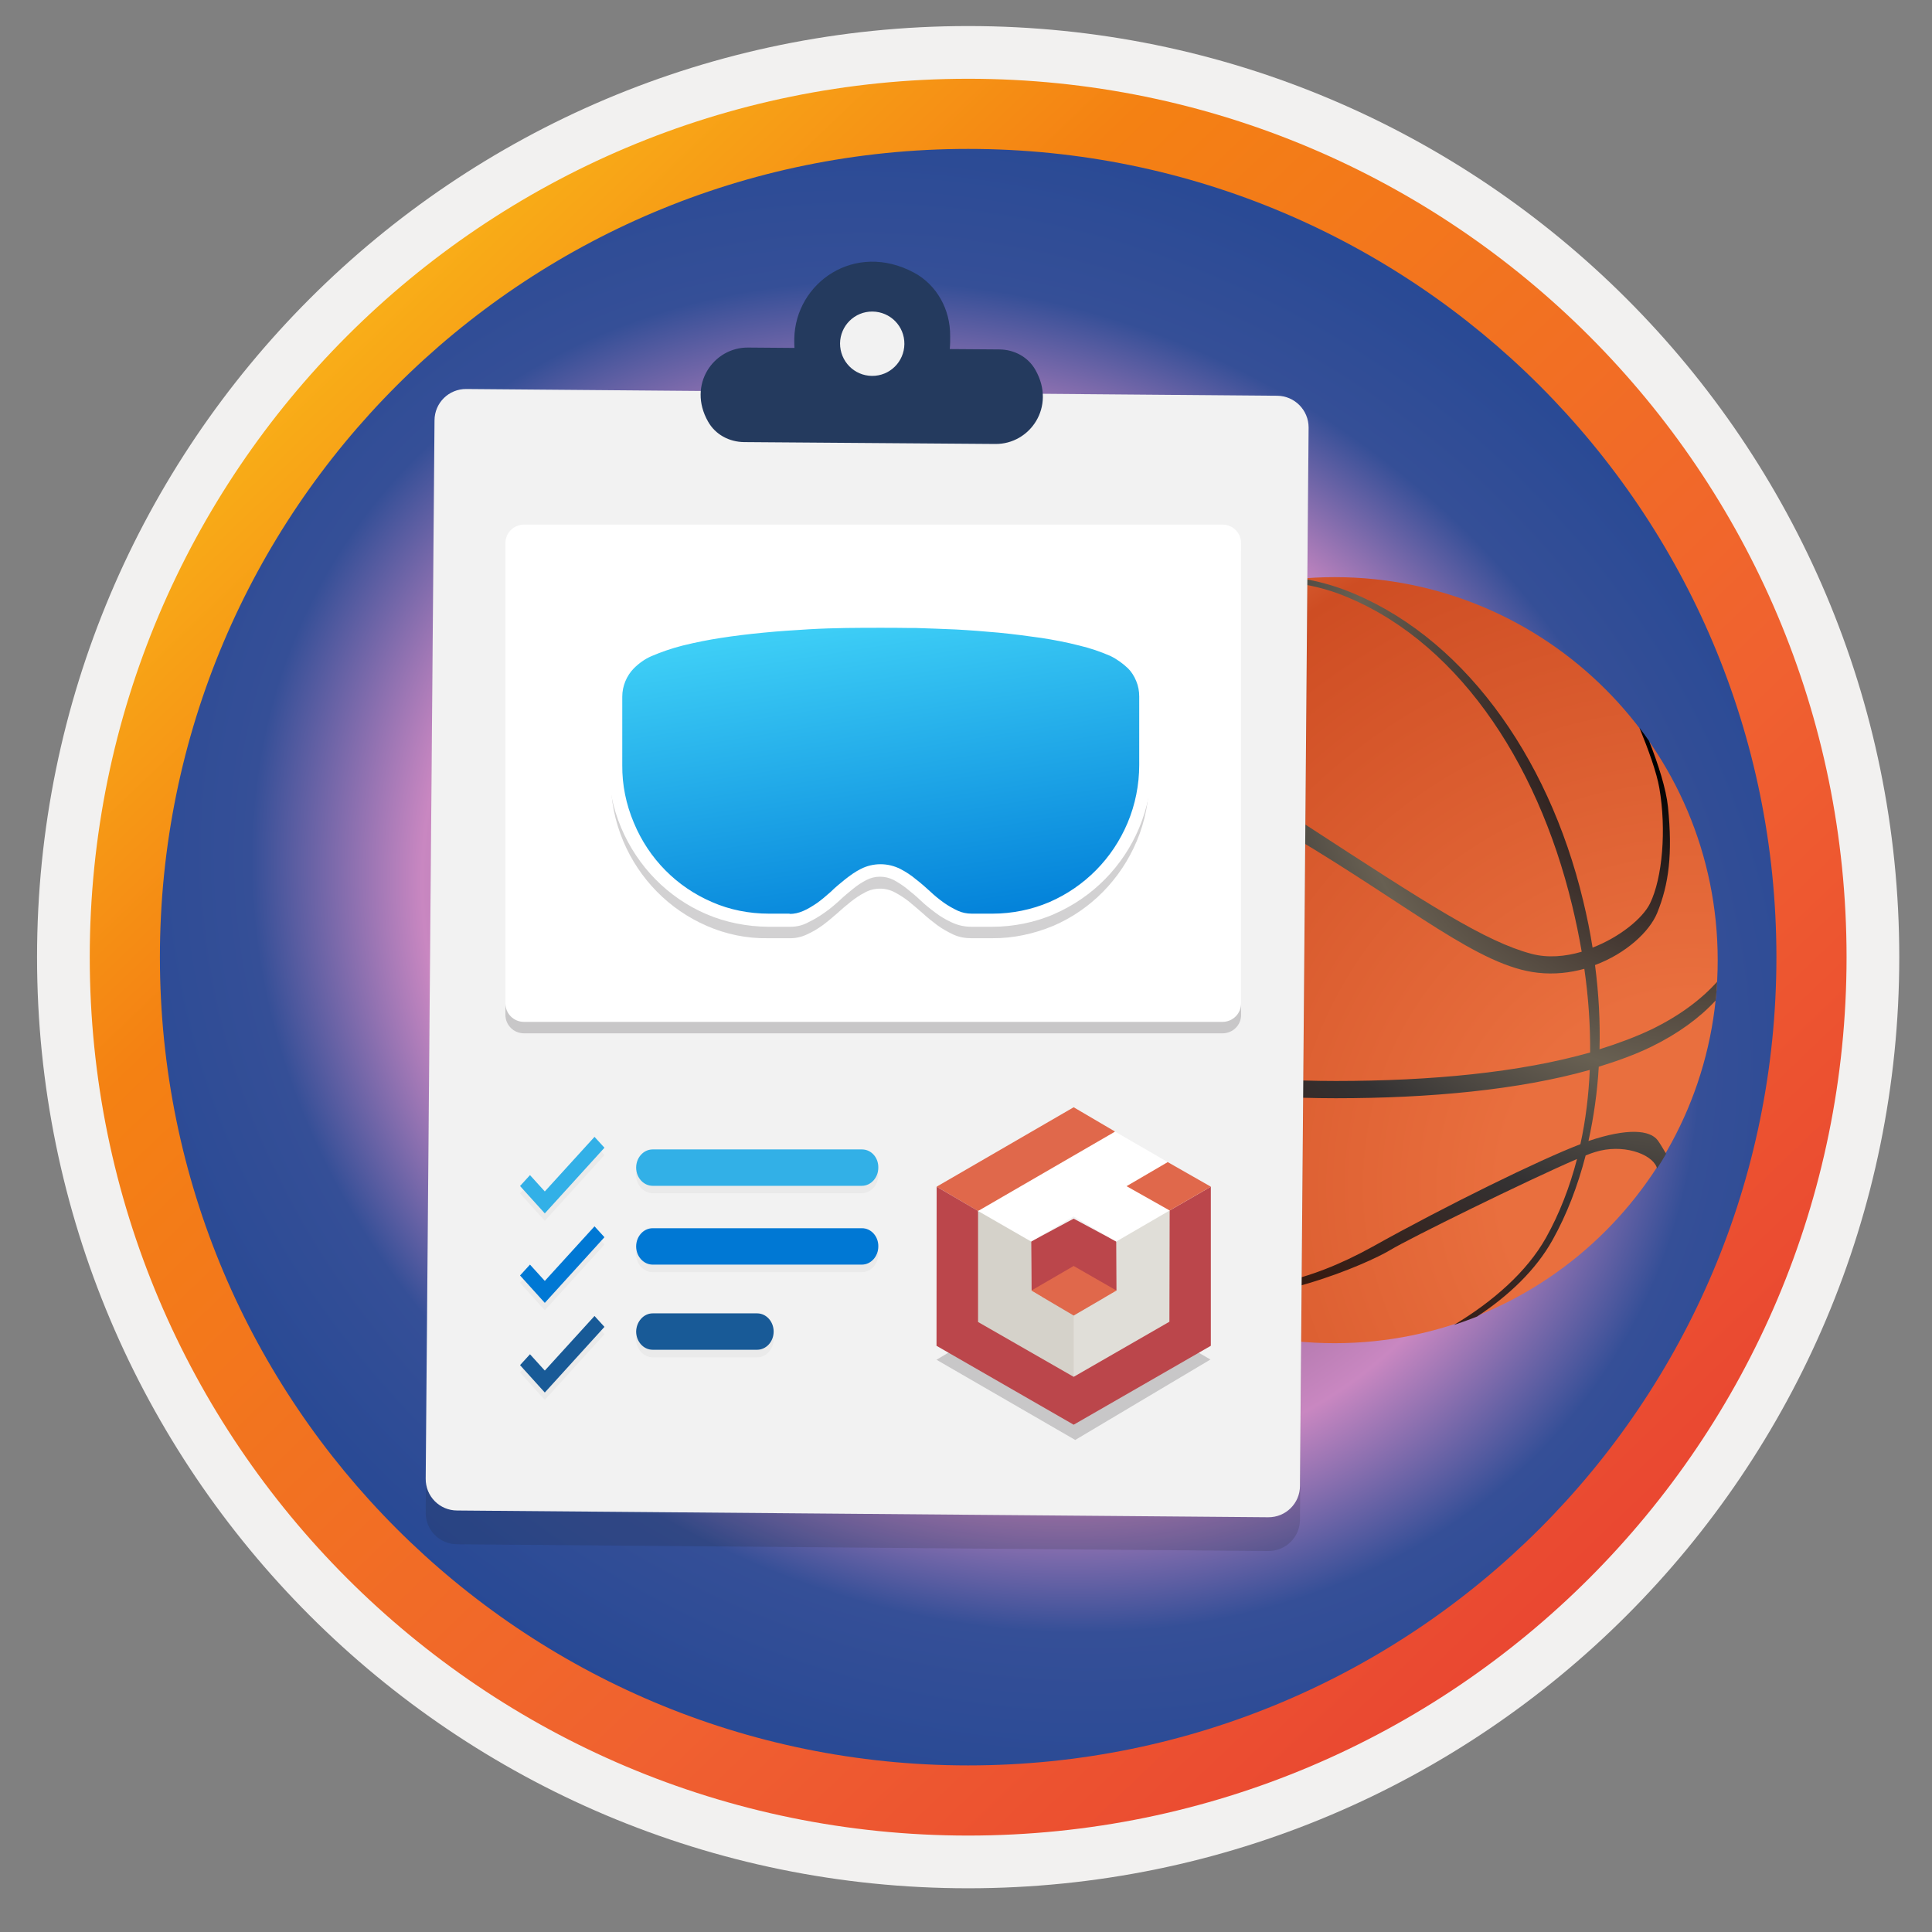 <svg width="103" height="103" viewBox="0 0 103 103" fill="none" xmlns="http://www.w3.org/2000/svg"><rect x="0" y="0" width="103" height="103" fill="#808080" stroke="none"/><path d="M51.615 97.839c-25.85 0-46.81-20.95-46.81-46.81 0-25.86 20.96-46.81 46.81-46.81s46.81 20.96 46.81 46.81c0 25.85-20.96 46.81-46.81 46.81z" fill="url(#paint0_radial_3152)"/><path fill-rule="evenodd" clip-rule="evenodd" d="M97.515 51.029c0 25.35-20.55 45.9-45.9 45.9-25.35 0-45.9-20.55-45.9-45.9 0-25.35 20.55-45.9 45.9-45.9s45.9 20.55 45.9 45.9zm-45.9-49.64c27.42 0 49.64 22.22 49.64 49.64 0 27.42-22.23 49.64-49.64 49.64-27.42 0-49.64-22.23-49.64-49.64 0-27.42 22.22-49.64 49.64-49.64z" fill="#F2F1F0"/><path fill-rule="evenodd" clip-rule="evenodd" d="M94.705 51.029c0 23.8-19.29 43.09-43.09 43.09-23.8 0-43.09-19.29-43.09-43.09 0-23.8 19.29-43.09 43.09-43.09 23.8 0 43.09 19.29 43.09 43.09zm-43.09-46.83c25.86 0 46.83 20.97 46.83 46.83s-20.97 46.83-46.83 46.83-46.83-20.97-46.83-46.83S25.745 4.199 51.615 4.199z" fill="url(#paint1_linear_3152)"/><path d="M71.155 71.609c11.28 0 20.42-9.14 20.42-20.42 0-11.28-9.14-20.42-20.42-20.42-11.28 0-20.42 9.14-20.42 20.42 0 11.28 9.14 20.42 20.42 20.42z" fill="url(#paint2_radial_3152)"/><path opacity=".5" d="M57.065 66.22c.45.34.94.69 1.46 1.02-.04-.04-.09-.07-.13-.11-.46-.29-.91-.6-1.33-.91z" fill="url(#paint3_linear_3152)"/><path d="M88.375 60.79c-.41-.54-1.58-.67-3.69.04.28-1.27.47-2.59.55-3.96 1.01-.31 1.97-.66 2.81-1.07 1.43-.7 2.57-1.54 3.42-2.46.04-.33.06-.67.08-1-.85.95-2.02 1.82-3.5 2.54-.84.4-1.78.75-2.77 1.06.04-1.46-.04-2.96-.24-4.49 1.66-.62 2.9-1.78 3.31-2.77.63-1.54.83-3.16.58-5.66-.1-.97-.52-2.28-1.01-3.52-.17-.24-.33-.47-.51-.7.48 1.18.92 2.39 1.06 3.22.38 2.2.17 4.78-.5 6.15-.39.79-1.61 1.79-3.06 2.35-.13-.83-.3-1.66-.5-2.49-1.88-7.84-6.54-14.24-12.74-16.59-.7-.26-1.44-.46-2.21-.59-.4.04-.81.08-1.21.13 1.09.11 2.14.31 3.09.66 6.19 2.32 10.6 8.82 12.48 16.63.2.83.37 1.65.51 2.47-.89.26-1.82.34-2.68.11-2.45-.65-5.49-2.62-12.02-6.87-5.12-3.33-10.73-5.03-12.68-5.36-.6-.11-1.22-.11-1.8-.09-.21.27-.42.55-.63.85.58-.08 1.23-.12 1.85-.04 1.71.21 6.32 1.54 12.6 5.28 6.28 3.74 9.89 6.9 13.02 7.24.88.1 1.72 0 2.48-.21.22 1.52.32 3.02.31 4.46-3.76 1.07-8.5 1.52-13.56 1.52-9.5 0-17.43-2.26-20.44-5.69.01.33.04.66.06.99 3.06 3.39 10.94 5.62 20.38 5.62 5.04 0 9.78-.45 13.54-1.51-.06 1.37-.22 2.69-.5 3.96-2.17.83-7.17 3.28-11.07 5.46-3.53 1.95-6.36 2.46-10.35 2.29-1.49-.06-3.03-.76-4.39-1.6.04.04.09.07.13.11 1.36.87 2.94 1.63 4.51 1.88 4.32.67 9.86-1.79 11.02-2.49 1-.61 7.32-3.72 9.97-4.86-.39 1.5-.93 2.9-1.65 4.19-1.02 1.82-2.83 3.41-4.92 4.66.42-.14.84-.29 1.24-.45 1.7-1.12 3.14-2.49 4.03-4.09.76-1.36 1.34-2.88 1.76-4.5.2-.08.39-.15.5-.18 1.45-.46 2.99.08 3.28.79.01.03.02.05.03.08.17-.26.33-.52.48-.78-.19-.32-.34-.57-.45-.72z" fill="url(#paint4_radial_3152)"/><path opacity=".15" d="M68.085 22.879l-43.23-.35c-.94-.01-1.7.74-1.7 1.68l-.46 56.42c-.01.94.74 1.7 1.68 1.7l43.23.36c.94.01 1.7-.74 1.7-1.68l.46-56.42c-.01-.94-.76-1.7-1.68-1.71z" fill="#1F1D20"/><path d="M68.095 21.099l-43.23-.36c-.94-.01-1.7.74-1.7 1.68l-.47 56.41c-.01.94.74 1.7 1.68 1.7l43.23.36c.94.01 1.7-.74 1.7-1.68l.46-56.42c0-.92-.74-1.68-1.67-1.69z" fill="#F2F2F2"/><path fill-rule="evenodd" clip-rule="evenodd" d="M48.735 14.539c1.22.66 1.93 1.97 1.92 3.36v.34c0 .13-.01.24-.02.37l2.65.02c.79.01 1.53.4 1.92 1.1 1.11 1.96-.3 3.96-2.14 3.94l-13.4-.1c-.79-.01-1.53-.4-1.92-1.1-1.11-1.96.3-3.96 2.14-3.94l2.47.02c-.01-.12-.01-.24-.01-.37v-.11c.05-3 3.23-5.23 6.39-3.53z" fill="#243A5E"/><path d="M46.485 20.04c.95.01 1.72-.75 1.73-1.7.01-.95-.75-1.72-1.7-1.73-.95-.01-1.72.75-1.73 1.7 0 .95.75 1.72 1.7 1.73z" fill="#F2F2F2"/><path opacity=".2" d="M65.175 55.089h-37.24c-.55 0-.99-.44-.99-.99v-24.52c0-.55.44-.99.99-.99h37.24c.55 0 .99.44.99.99v24.52c.01.55-.44.99-.99.99z" fill="#1F1D21"/><path d="M65.175 54.479h-37.24c-.55 0-.99-.44-.99-.99v-24.53c0-.55.44-.99.99-.99h37.24c.55 0 .99.44.99.99v24.52c.01.55-.44 1-.99 1z" fill="#fff"/><path opacity=".2" d="M61.075 36.849c-.13-.32-.31-.62-.56-.86-.33-.32-.71-.59-1.12-.78-.56-.25-1.14-.45-1.74-.59-.66-.16-1.36-.31-2.11-.42-.75-.11-1.51-.2-2.29-.28-.79-.08-1.56-.14-2.31-.17s-1.47-.06-2.17-.08c-.7-.01-1.32-.01-1.85-.01-.56 0-1.17 0-1.86.01-.68.01-1.4.04-2.16.08-.75.04-1.52.09-2.31.17-.79.08-1.55.17-2.29.28-.75.11-1.45.26-2.11.42-.59.14-1.17.34-1.74.59-.42.19-.8.46-1.12.78-.49.5-.77 1.17-.77 1.89v3.65c-.01 1.13.22 2.26.66 3.31.86 2.04 2.45 3.65 4.45 4.52 1.03.45 2.14.68 3.26.66h1.13c.33.01.66-.06.95-.2.29-.13.58-.3.84-.49.27-.2.53-.42.77-.63.25-.23.49-.43.74-.63.24-.19.48-.35.75-.49.5-.27 1.1-.27 1.6 0 .26.14.51.3.75.49.25.2.49.42.74.63.25.23.5.43.77.63.26.19.55.35.84.49.3.14.63.2.96.2h1.12c1.12.01 2.22-.23 3.26-.66 2-.86 3.59-2.48 4.45-4.52.44-1.04.66-2.17.66-3.31v-3.67c.01-.34-.06-.69-.19-1.01z" fill="#1F1D21"/><path d="M61.075 36.099c-.13-.32-.31-.62-.56-.86-.33-.32-.71-.59-1.12-.78-.56-.25-1.14-.45-1.74-.59-.66-.16-1.36-.31-2.11-.42-.75-.11-1.51-.2-2.29-.28-.79-.08-1.56-.14-2.31-.17s-1.47-.06-2.17-.08c-.7-.01-1.32-.01-1.85-.01-.56 0-1.17 0-1.86.01-.68.01-1.4.04-2.16.08-.73.03-1.51.08-2.29.16-.79.08-1.55.17-2.29.28-.75.11-1.45.26-2.11.42-.59.14-1.17.34-1.74.59-.42.19-.8.46-1.12.78-.49.5-.77 1.17-.77 1.89v3.65c-.01 1.13.22 2.26.66 3.31.86 2.04 2.45 3.65 4.45 4.52 1.03.45 2.14.68 3.26.66h1.13c.33.01.66-.06.95-.2.29-.13.58-.3.84-.49.27-.2.53-.42.77-.63.25-.23.49-.43.74-.63.24-.19.48-.35.75-.49.5-.27 1.1-.27 1.6 0 .26.14.51.3.75.49.25.2.49.42.74.63.25.23.5.43.77.63.26.19.55.35.84.49.3.14.63.2.96.2h1.12c1.12.01 2.22-.23 3.26-.66 2-.86 3.59-2.48 4.45-4.52.44-1.04.66-2.17.66-3.31v-3.67c-.01-.33-.08-.68-.21-1z" fill="url(#paint5_linear_3152)"/><path d="M42.135 49.409h-1.18c-1.12-.01-2.27-.23-3.31-.68-2.04-.88-3.65-2.52-4.53-4.6-.46-1.09-.68-2.22-.67-3.36v-3.65c0-.75.29-1.46.81-1.99.34-.34.74-.62 1.17-.81.56-.25 1.13-.44 1.76-.6.76-.19 1.46-.33 2.12-.42.71-.1 1.46-.2 2.3-.28.82-.08 1.63-.13 2.32-.17l.15-.01c.69-.03 1.37-.06 2.01-.07.68-.01 1.3-.01 1.86-.01.45 0 .95.01 1.51.01h.34c.7.01 1.42.04 2.17.08.75.03 1.53.1 2.32.17.84.08 1.59.18 2.3.28.66.1 1.36.23 2.11.42.58.14 1.18.34 1.76.59.44.22.84.5 1.15.81.25.25.45.56.59.91.14.35.21.71.21 1.08v3.66c.01 1.14-.23 2.3-.67 3.36-.87 2.08-2.49 3.71-4.53 4.6-1.04.46-2.22.68-3.31.68h-1.12c-.35 0-.71-.08-1.03-.23-.32-.15-.6-.31-.86-.51-.31-.23-.56-.43-.79-.65-.23-.22-.47-.42-.72-.62-.23-.19-.47-.34-.72-.48-.47-.24-1.01-.24-1.47 0-.23.12-.47.27-.71.47-.22.18-.47.38-.72.62-.21.19-.48.43-.8.65-.28.2-.57.37-.86.51-.31.17-.63.24-.96.24zm-.04-.69c.25.01.48-.05.72-.15.26-.11.51-.27.75-.43.22-.16.44-.34.72-.59.26-.26.53-.47.76-.66.29-.23.56-.42.84-.56.66-.34 1.45-.34 2.12 0 .29.15.58.34.84.56.26.2.51.42.76.65.21.2.43.38.72.59.23.16.47.3.75.43.22.1.47.15.73.15h1.12c1.02 0 2.08-.21 3.03-.62 1.88-.82 3.36-2.32 4.16-4.22.41-.97.62-2.04.62-3.08v-3.66c0-.28-.05-.56-.16-.82-.11-.27-.26-.5-.43-.67-.27-.26-.6-.5-.95-.67-.53-.23-1.09-.42-1.64-.55-.74-.19-1.4-.31-2.04-.41-.71-.1-1.45-.2-2.27-.28-.77-.07-1.54-.13-2.28-.17-.75-.03-1.46-.06-2.15-.08h-.34c-.56-.01-1.06-.01-1.51-.01h-.01c-.56 0-1.16 0-1.84.01-.64.01-1.31.03-2 .07l-.15.01c-.66.04-1.46.09-2.26.17-.83.08-1.56.17-2.27.28-.65.1-1.32.23-2.05.41-.59.15-1.13.34-1.65.56-.35.15-.67.38-.95.66-.38.39-.61.94-.61 1.5v3.65c-.01 1.05.2 2.09.62 3.08.8 1.92 2.28 3.41 4.16 4.22.95.42 2 .62 3.03.62h1.11v.01z" fill="#fff"/><g opacity=".2" fill="#1F1D21"><path opacity=".2" d="M45.955 61.669h-11.16c-.49 0-.88.44-.88.97 0 .54.4.97.88.97h11.15c.49 0 .88-.44.88-.97.01-.54-.38-.97-.87-.97zM45.955 65.879h-11.16c-.49 0-.88.44-.88.97 0 .54.4.97.88.97h11.15c.49 0 .88-.44.88-.97.01-.53-.38-.97-.87-.97z"/><path opacity=".2" fill-rule="evenodd" clip-rule="evenodd" d="M34.795 70.419h5.57c.49 0 .88.44.88.97 0 .54-.4.97-.88.97h-5.57c-.49 0-.88-.44-.88-.97.01-.53.4-.97.88-.97z"/><path opacity=".2" d="M32.225 61.58l-.53-.58-2.65 2.91-.79-.87-.53.58 1.32 1.46 3.18-3.5zM32.225 66.35l-.53-.58-2.65 2.91-.79-.87-.53.58 1.32 1.46 3.18-3.5zM32.225 71.129l-.53-.58-2.65 2.91-.79-.87-.53.58 1.32 1.46 3.18-3.5z"/></g><path d="M45.955 61.279h-11.16c-.49 0-.88.44-.88.97 0 .54.4.97.88.97h11.15c.49 0 .88-.44.88-.97.01-.54-.38-.97-.87-.97z" fill="#32B0E7"/><path d="M45.955 65.48h-11.16c-.49 0-.88.44-.88.97 0 .54.4.97.88.97h11.15c.49 0 .88-.44.88-.97.01-.53-.38-.97-.87-.97z" fill="#0078D4"/><path fill-rule="evenodd" clip-rule="evenodd" d="M34.795 70.019h5.57c.49 0 .88.44.88.97 0 .54-.4.97-.88.97h-5.57c-.49 0-.88-.44-.88-.97.01-.53.4-.97.88-.97z" fill="#185A97"/><path d="M32.225 61.189l-.53-.58-2.65 2.91-.79-.87-.53.58 1.32 1.46 3.18-3.5z" fill="#32B0E7"/><path d="M32.225 65.959l-.53-.58-2.65 2.91-.79-.87-.53.58 1.32 1.46 3.18-3.5z" fill="#0078D4"/><path d="M32.225 70.739l-.53-.58-2.65 2.91-.79-.87-.53.58 1.32 1.46 3.18-3.5z" fill="#185A97"/><path opacity=".2" d="M49.928 72.492l7.209-4.289 7.395 4.276-7.209 4.289-7.395-4.276z" fill="#1F1D21"/><path d="M57.24 59.031l2.208 1.296-2.972 2.696-4.334 1.538-2.208-1.296 7.306-4.234z" fill="#E0684B"/><path d="M49.935 63.266l-.007 8.482 7.312 4.207 7.312-4.207v-8.482l-2.195 1.269-2.415 6.096s-2.944 1.827-2.958 1.814c-.014-.014-4.176-2.848-4.176-2.876-.007-.021-.66-5.006-.66-5.006l-2.215-1.296z" fill="#BB464B"/><path d="M60.597 64.589l-1.087 1.6.014 2.614-2.284 1.331-.454 1.648.454 1.621 5.104-2.938.014-5.931-1.761.055z" fill="#E0DED8"/><path d="M54.97 66.189l.014 2.614 2.256-.372 2.284.372-.014-2.614-2.27-1.22-2.27 1.22z" fill="#BB464B"/><path d="M62.255 61.955l2.298 1.31-2.195 1.269-1.224.338-2.311-1.821 3.027-1.11.406.014z" fill="#E0684B"/><path d="M52.143 64.562v5.917l5.098 2.924V70.134l-2.256-1.331-.014-2.614-1.204-1.476-1.623-.152z" fill="#D5D2CA"/><path d="M59.449 60.328l-7.306 4.234 2.827 1.627 2.27-1.338 2.27 1.338 2.848-1.655-2.298-1.296 2.194-1.283-2.807-1.627z" fill="#fff"/><path d="M57.24 67.493l-2.256 1.31 2.256 1.331 2.284-1.331-2.284-1.31z" fill="#E0684B"/><defs><radialGradient id="paint0_radial_3152" cx="0" cy="0" r="1" gradientUnits="userSpaceOnUse" gradientTransform="rotate(37.52 -49.088 102.074) scale(105.907 89.174)"><stop offset=".117" stop-color="#694A6E"/><stop offset=".291" stop-color="#C987C1"/><stop offset=".381" stop-color="#354F97"/><stop offset=".593" stop-color="#1A4392"/></radialGradient><radialGradient id="paint2_radial_3152" cx="0" cy="0" r="1" gradientUnits="userSpaceOnUse" gradientTransform="translate(90.033 63.086) scale(86.119)"><stop offset=".117" stop-color="#E96F3E"/><stop offset=".422" stop-color="#CE4D23"/><stop offset=".535" stop-color="#EE8C5D"/><stop offset="1"/></radialGradient><radialGradient id="paint4_radial_3152" cx="0" cy="0" r="1" gradientUnits="userSpaceOnUse" gradientTransform="translate(90.905 38.007) scale(39.824)"><stop offset=".098"/><stop offset=".247" stop-color="#352724"/><stop offset=".487" stop-color="#686052"/><stop offset=".672" stop-color="#343233"/><stop offset="1" stop-color="#381408"/></radialGradient><linearGradient id="paint1_linear_3152" x1="-8.541" y1="6.587" x2="82.478" y2="101.783" gradientUnits="userSpaceOnUse"><stop stop-color="#FFE81E"/><stop offset=".359" stop-color="#F48113"/><stop offset=".701" stop-color="#F06130"/><stop offset=".993" stop-color="#E73E31"/></linearGradient><linearGradient id="paint3_linear_3152" x1="50.508" y1="31.753" x2="60.989" y2="82.033" gradientUnits="userSpaceOnUse"><stop stop-color="#381408"/><stop offset=".247" stop-color="#352724"/><stop offset=".487" stop-color="#686052"/><stop offset=".667" stop-color="#343233"/><stop offset=".89" stop-color="#381408"/></linearGradient><linearGradient id="paint5_linear_3152" x1="45.143" y1="27.967" x2="52.334" y2="73.238" gradientUnits="userSpaceOnUse"><stop stop-color="#50E6FF"/><stop offset=".495" stop-color="#007ED8"/><stop offset="1" stop-color="#002D4C"/></linearGradient></defs></svg>